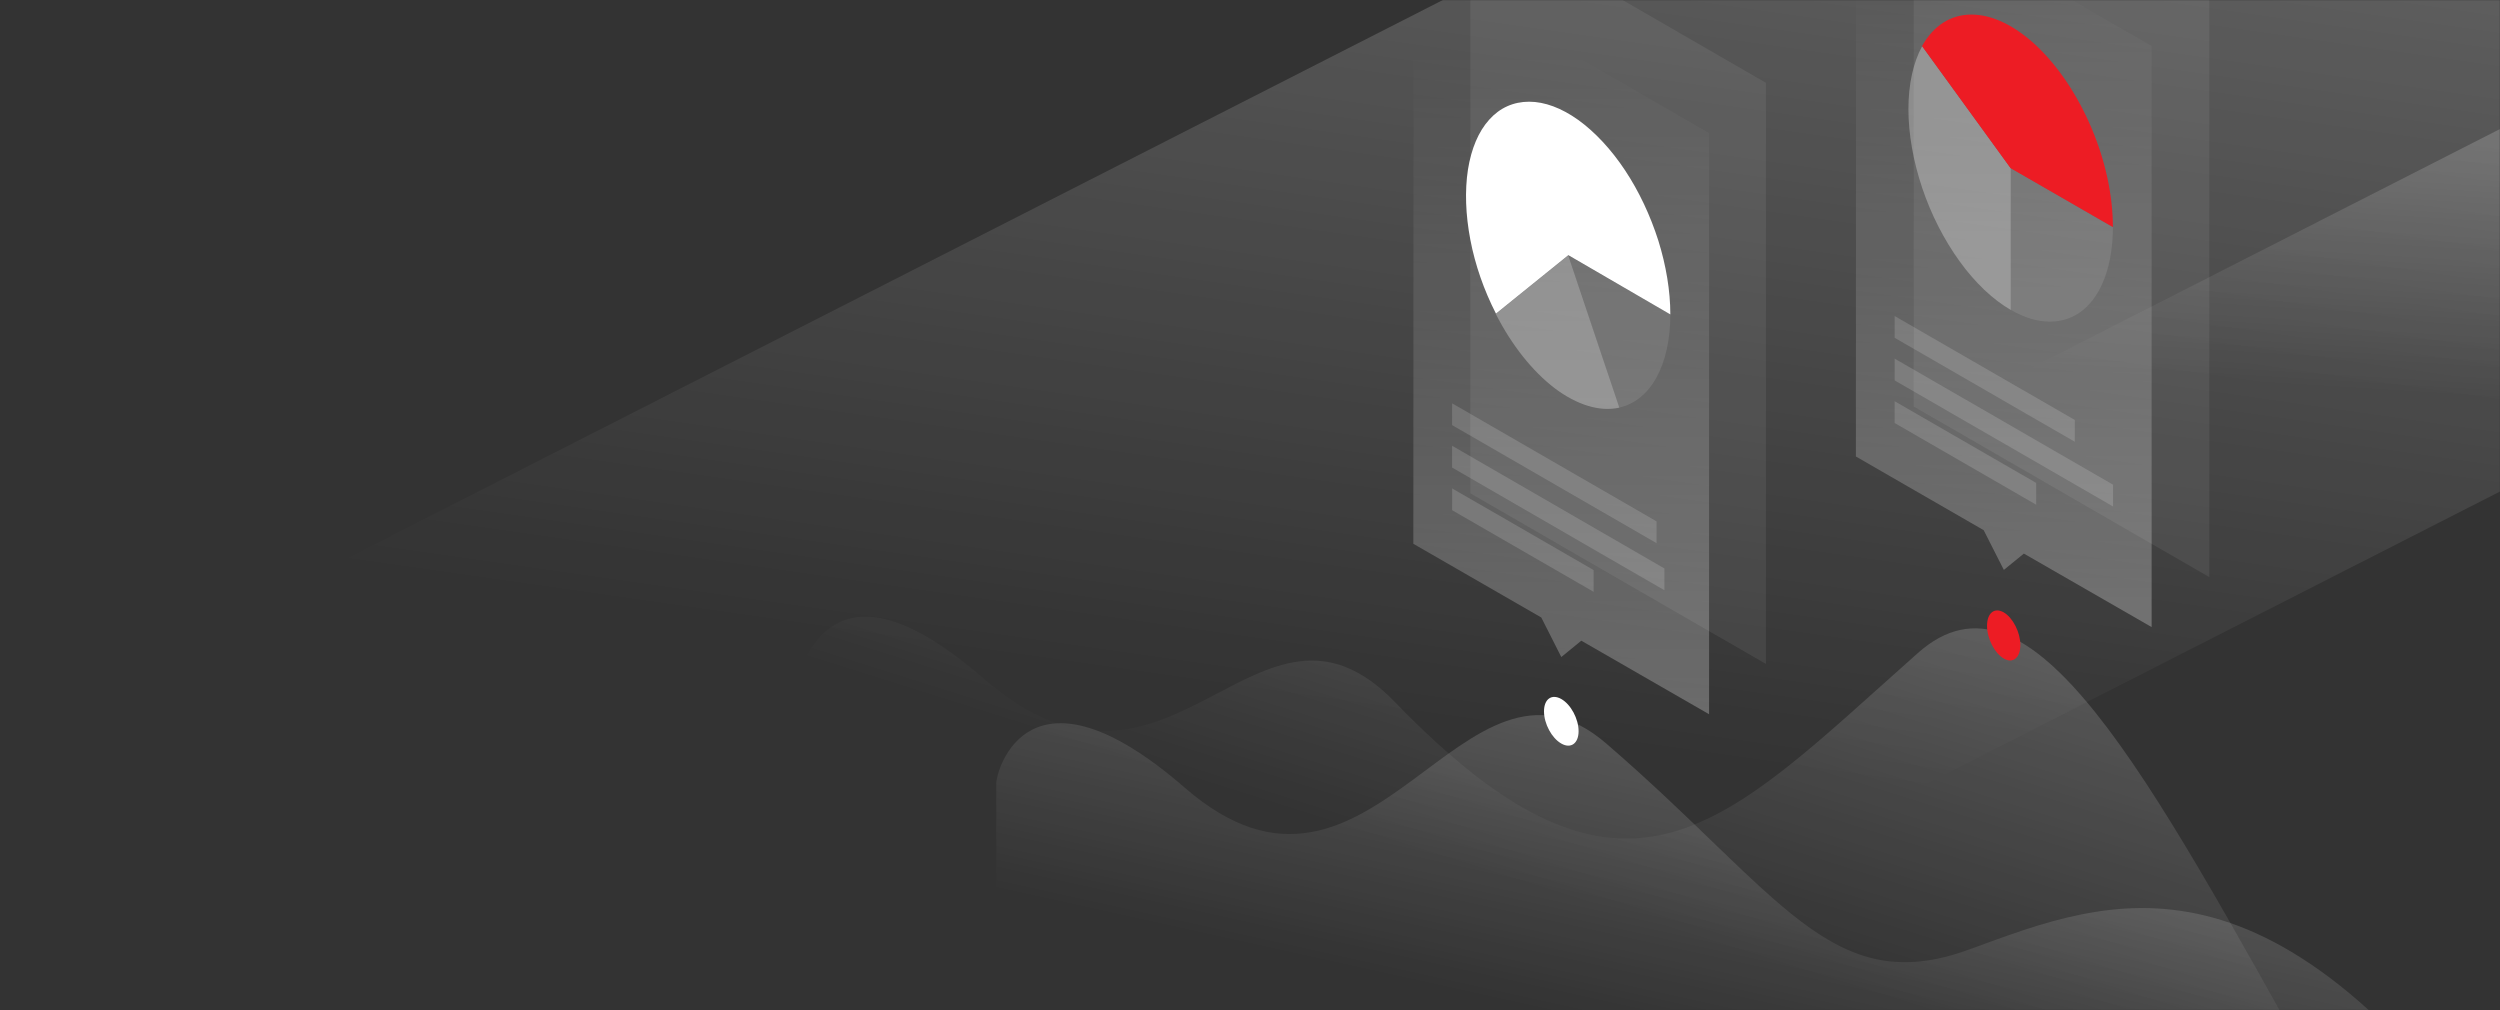 <svg width="1532" height="619" viewBox="0 0 1532 619" fill="none" xmlns="http://www.w3.org/2000/svg">
<rect x="0" y="0" width="1532" height="619" fill="#333333" stroke="none"/>
<mask id="mask0_0:5" style="mask-type:alpha" maskUnits="userSpaceOnUse" x="0" y="0" width="1532" height="619">
<rect width="1532" height="619" fill="#003ECB"/>
</mask>
<g mask="url(#mask0_0:5)">
<rect opacity="0.25" x="-120" y="511.671" width="1712.97" height="562.471" transform="rotate(-27 -120 511.671)" fill="url(#paint0_linear_0:5)"/>
<rect opacity="0.25" x="963.303" y="368.826" width="856.166" height="222.136" transform="rotate(-27 963.303 368.826)" fill="url(#paint1_linear_0:5)"/>
<path opacity="0.3" d="M602.848 415.888C507.085 332.65 493.642 411.961 487.265 413.139C487.265 413.139 484.419 432.28 487.265 502.071L1420.76 1041.06V661.774C1314.6 471.642 1244.35 338.834 1175.27 400.183C1055.57 506.291 997.284 577.554 854.915 430.317C770.533 343.055 717.843 515.813 602.848 415.888Z" fill="url(#paint2_linear_0:5)"/>
<path opacity="0.3" d="M726.183 482.832C630.419 399.594 610.501 472 610.501 480.083C610.501 480.083 610.501 578.5 610.501 649.014L1544 1108V728.717C1392.9 509.236 1293.31 550.07 1206.96 581.775C1122.38 612.793 1091.38 548.008 984.332 455.642C896.32 379.667 841.178 582.756 726.183 482.832Z" fill="url(#paint3_linear_0:5)"/>
<path d="M1238.07 395.275C1238.07 387.422 1233.46 378.49 1227.86 375.25C1222.17 372.011 1217.66 375.643 1217.66 383.496C1217.66 391.348 1222.27 400.281 1227.86 403.52C1233.46 406.857 1238.07 403.127 1238.07 395.275Z" fill="#ED1C24"/>
<path d="M967.358 448.084C967.358 440.525 962.648 431.691 956.761 428.354C950.874 425.017 946.164 428.354 946.164 435.912C946.164 443.47 950.874 452.304 956.761 455.642C962.55 458.979 967.358 455.642 967.358 448.084Z" fill="white"/>
<path opacity="0.07" d="M1172.72 -107L1353.85 -2.462V353.656L1172.72 249.117V-107Z" fill="white"/>
<path opacity="0.3" d="M1318.52 28.164L1137.4 -76.375L1137.3 279.743L1215.6 324.895L1227.96 349.238L1240.22 339.226L1318.52 384.281V28.164Z" fill="url(#paint4_linear_0:5)"/>
<path opacity="0.1" d="M1294.78 139.18C1294.78 150.567 1293.11 160.971 1289.97 169.708C1286.83 178.444 1282.22 185.315 1276.43 190.026C1270.64 194.738 1263.68 197.094 1256.12 197.094C1248.57 197.094 1240.32 194.64 1232.18 189.83V102.96L1294.78 139.18Z" fill="white"/>
<path opacity="0.3" d="M1232.18 189.928C1221.19 183.548 1210.4 173.339 1200.88 160.186C1191.36 147.033 1183.42 131.524 1177.92 115.132C1172.43 98.739 1169.48 82.052 1169.48 66.838C1169.48 51.623 1172.43 38.274 1177.92 28.262L1232.18 103.058V189.928Z" fill="white"/>
<path d="M1294.78 139.18C1294.78 120.04 1290.27 98.837 1281.83 78.813C1273.39 58.789 1261.62 41.12 1248.37 28.458C1235.03 15.796 1220.9 8.925 1208.14 8.925C1195.39 8.925 1184.79 15.697 1177.82 28.262L1232.08 103.058L1294.78 139.18Z" fill="#ED1C24"/>
<path opacity="0.15" d="M1161.04 193.658L1271.43 257.363V270.712L1161.04 207.008V193.658Z" fill="white"/>
<path opacity="0.15" d="M1161.04 219.768L1294.88 297.018V310.368L1161.04 233.118V219.768Z" fill="white"/>
<path opacity="0.15" d="M1161.04 245.878L1247.78 295.939V309.288L1161.04 259.228V245.878Z" fill="white"/>
<path opacity="0.07" d="M901.03 -53.798L1082.16 50.74V406.857L901.03 302.319V-53.798Z" fill="white"/>
<path opacity="0.3" d="M1047.32 81.561L866.198 -22.977L866.1 333.239L944.496 378.391L956.761 402.636L969.026 392.624L1047.32 437.679V81.561Z" fill="url(#paint5_linear_0:5)"/>
<path opacity="0.1" d="M1023.58 192.676C1023.58 207.891 1020.64 221.24 1015.14 231.253C1009.65 241.265 1001.7 247.645 992.182 249.804L960.882 156.456L1023.58 192.676Z" fill="white"/>
<path opacity="0.3" d="M992.28 249.804C980.31 252.455 966.475 248.234 952.738 237.927C939.1 227.523 926.345 211.523 916.631 192.382L960.98 156.554L992.28 249.804Z" fill="white"/>
<path d="M1023.58 192.676C1023.58 178.345 1021.03 162.836 1016.22 147.426C1011.31 132.015 1004.35 117.193 995.812 104.334C987.276 91.475 977.366 80.874 967.161 73.513C956.859 66.151 946.556 62.323 937.039 62.323C927.521 62.323 919.083 66.053 912.607 73.316C906.033 80.58 901.618 91.083 899.558 103.942C897.595 116.8 898.086 131.524 901.029 146.935C903.973 162.346 909.369 177.855 916.728 192.186L961.078 156.358L1023.58 192.676Z" fill="white"/>
<path opacity="0.15" d="M889.845 247.154L1015.14 319.497V332.846L889.845 260.504V247.154Z" fill="white"/>
<path opacity="0.15" d="M889.845 273.166L1019.95 348.355V361.705L889.845 286.516V273.166Z" fill="white"/>
<path opacity="0.15" d="M889.845 299.276L976.581 349.337V362.686L889.845 312.626V299.276Z" fill="white"/>
</g>
<defs>
<linearGradient id="paint0_linear_0:5" x1="1649.68" y1="712.566" x2="1279.21" y2="1239.12" gradientUnits="userSpaceOnUse">
<stop stop-color="white"/>
<stop offset="1" stop-color="white" stop-opacity="0"/>
</linearGradient>
<linearGradient id="paint1_linear_0:5" x1="1849.93" y1="443.878" x2="1734.64" y2="639.294" gradientUnits="userSpaceOnUse">
<stop stop-color="white"/>
<stop offset="1" stop-color="white" stop-opacity="0"/>
</linearGradient>
<linearGradient id="paint2_linear_0:5" x1="1123.91" y1="187.069" x2="1004.94" y2="564.905" gradientUnits="userSpaceOnUse">
<stop stop-color="white"/>
<stop offset="1" stop-color="white" stop-opacity="0"/>
</linearGradient>
<linearGradient id="paint3_linear_0:5" x1="1175.37" y1="349.729" x2="1107.8" y2="655.46" gradientUnits="userSpaceOnUse">
<stop stop-color="white"/>
<stop offset="1" stop-color="white" stop-opacity="0"/>
</linearGradient>
<linearGradient id="paint4_linear_0:5" x1="1227.91" y1="-16.79" x2="1227.91" y2="423.305" gradientUnits="userSpaceOnUse">
<stop stop-color="white" stop-opacity="0"/>
<stop offset="1" stop-color="white"/>
</linearGradient>
<linearGradient id="paint5_linear_0:5" x1="956.712" y1="33.932" x2="956.712" y2="486.711" gradientUnits="userSpaceOnUse">
<stop stop-color="white" stop-opacity="0"/>
<stop offset="1" stop-color="white"/>
</linearGradient>
</defs>
</svg>
